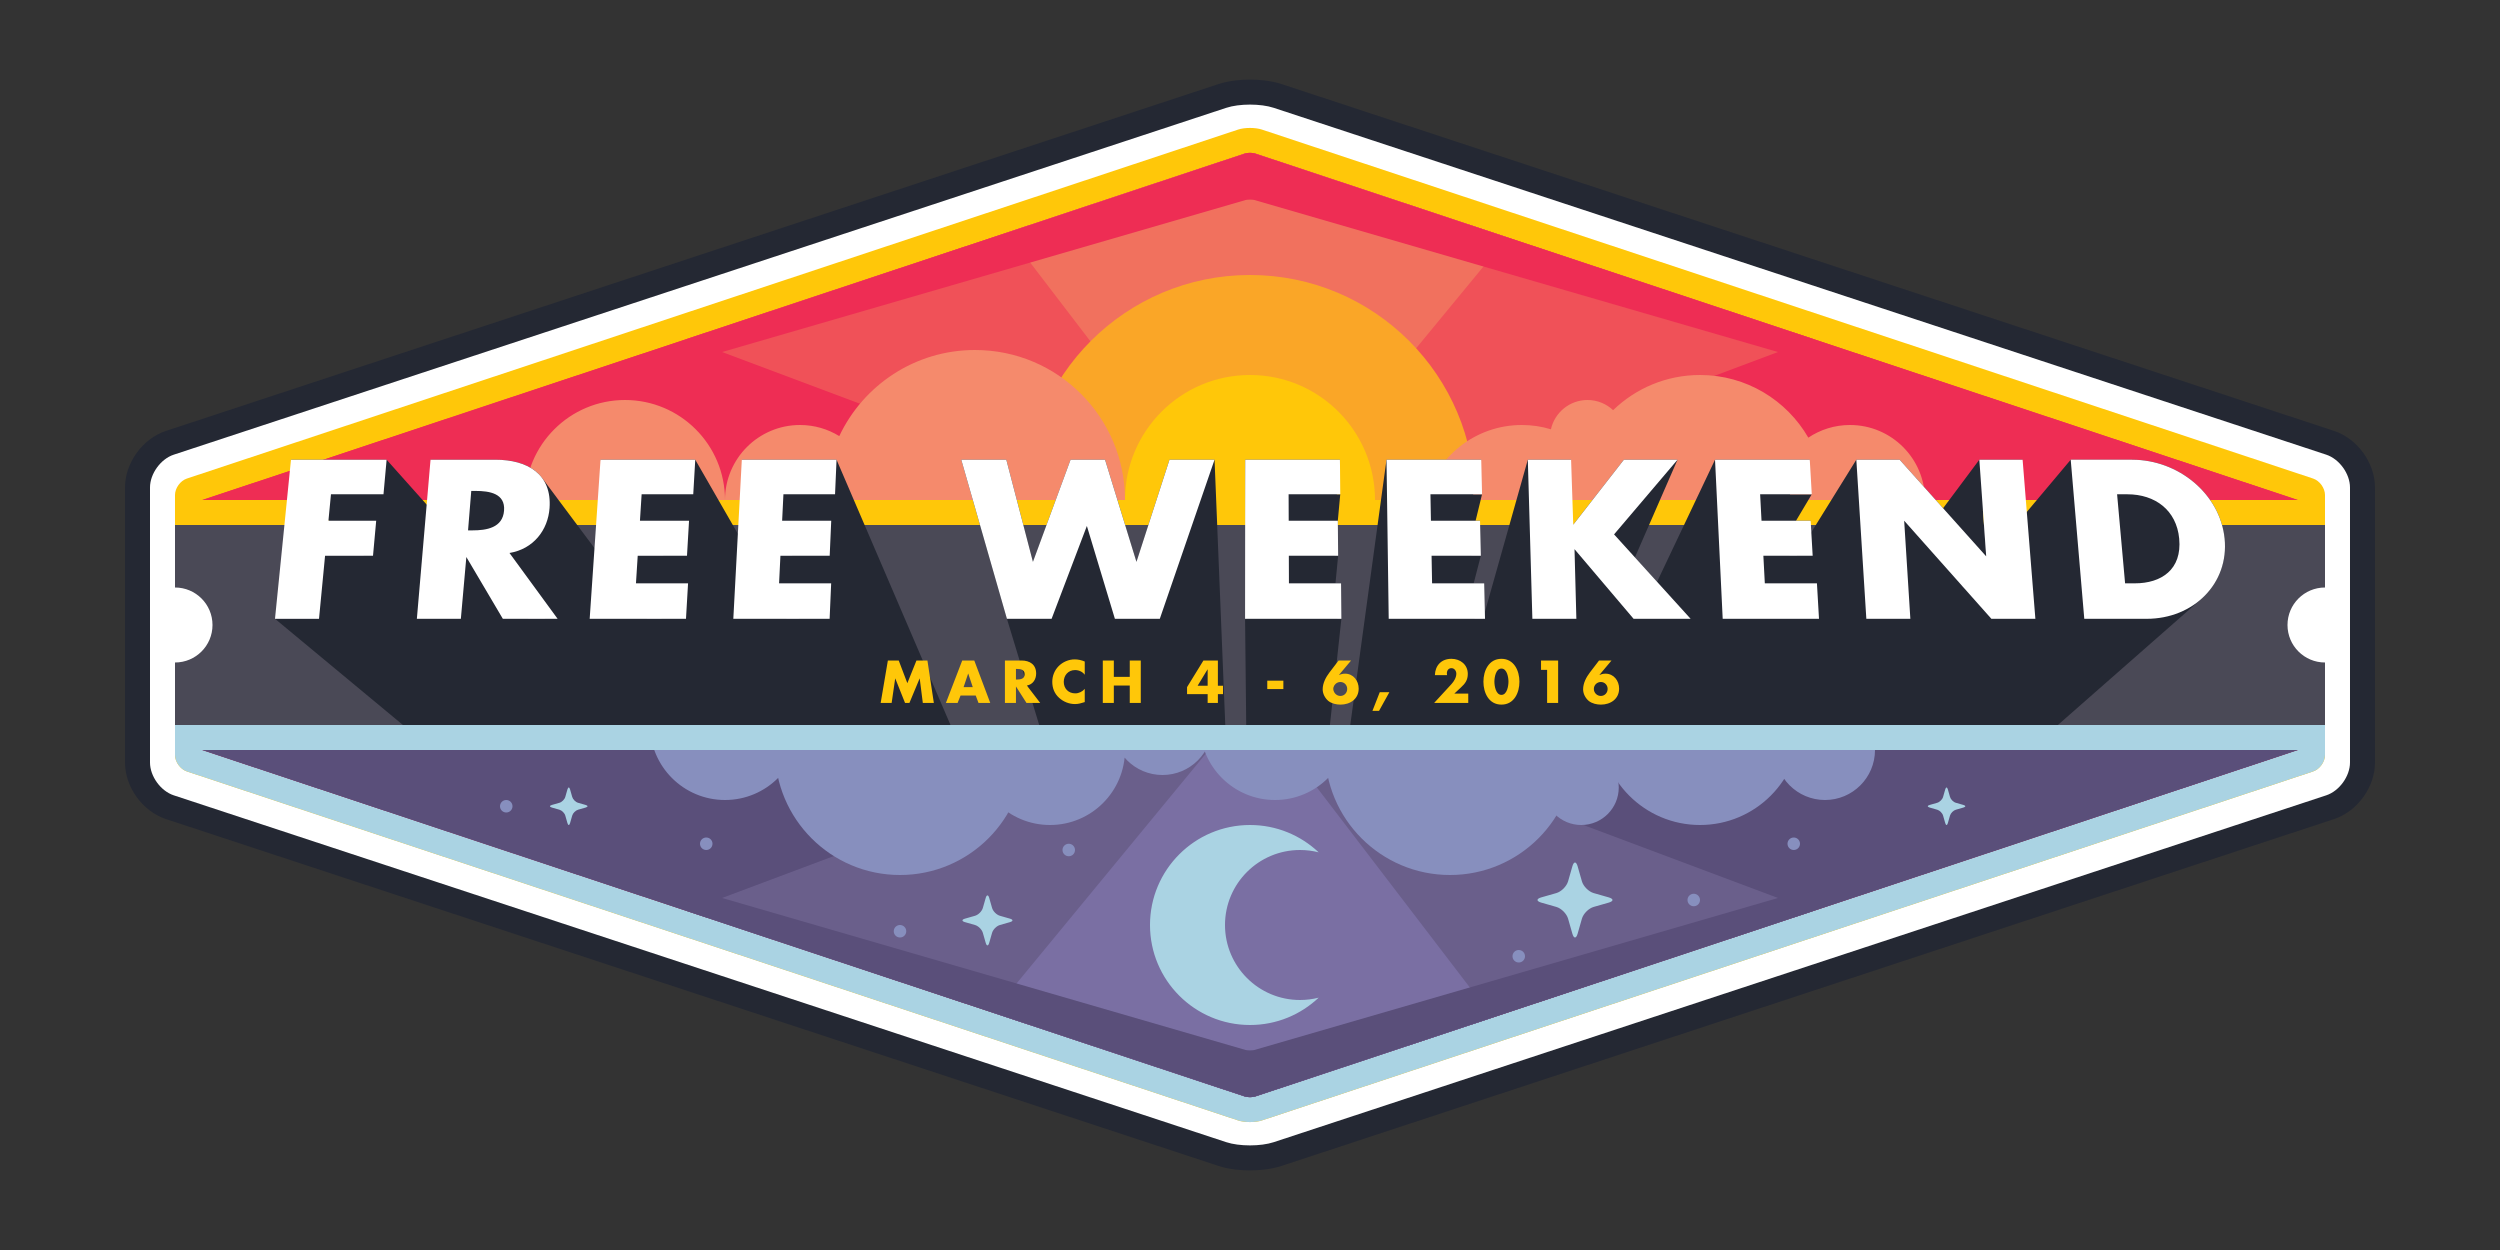 <svg xmlns="http://www.w3.org/2000/svg" viewBox="0 0 800 400" enable-background="new 0 0 800 400"><rect x="0" y="0" width="800" height="400" fill="#333333" stroke="none"/><path fill="#242833" d="M400 374.528c-2.622 0-6.503-.248-10.102-1.434l-336.804-110.992c-7.465-2.459-13.094-10.242-13.094-18.102v-88c0-7.86 5.629-15.643 13.094-18.103l336.804-110.991c3.599-1.187 7.479-1.435 10.102-1.435s6.503.248 10.102 1.434l336.805 110.993c7.464 2.459 13.093 10.242 13.093 18.102v88c0 7.86-5.629 15.643-13.094 18.103l-336.804 110.991c-3.599 1.186-7.48 1.434-10.102 1.434z"/><path fill="#fff" d="M55.598 254.504c-4.179-1.377-7.598-6.104-7.598-10.504v-88c0-4.4 3.419-9.127 7.598-10.504l336.804-110.992c4.179-1.377 11.017-1.377 15.196 0l336.804 110.992c4.179 1.377 7.598 6.104 7.598 10.504v88c0 4.4-3.419 9.127-7.598 10.504l-336.804 110.992c-4.179 1.377-11.017 1.377-15.196 0l-336.804-110.992z"/><path fill="#FFC709" d="M744 241.6c0 2.2-1.708 4.567-3.796 5.26l-336.408 111.68c-2.088.693-5.505.693-7.593 0l-336.407-111.68c-2.088-.693-3.796-3.06-3.796-5.26v-83.2c0-2.2 1.708-4.567 3.796-5.26l336.408-111.68c2.088-.693 5.505-.693 7.593 0l336.407 111.68c2.088.693 3.796 3.06 3.796 5.26v83.2z"/><path fill="#AAD3E3" d="M56 240v1.6c0 2.2 1.708 4.567 3.796 5.26l336.407 111.68c2.088.693 5.505.693 7.593 0l336.407-111.68c2.088-.693 3.796-3.06 3.796-5.26v-1.6h-687.999z"/><path fill="#EE2D54" d="M400 351.083c-.76 0-1.268-.095-1.386-.128l-334.614-111.193v-79.524l334.631-111.199c.102-.027.609-.122 1.369-.122s1.268.095 1.386.128l334.614 111.193v79.524l-334.631 111.199c-.101.027-.609.122-1.369.122z"/><path fill="#F05158" d="M400 176l180.143-67.553-178.757-59.402c-.118-.033-.626-.128-1.386-.128s-1.268.095-1.369.122l-178.774 59.407 180.143 67.554z"/><path fill="#F1715E" d="M401.386 49.045c-.118-.033-.626-.128-1.386-.128s-1.268.095-1.369.122l-76.324 25.363 77.693 101.598 82.385-100.039-80.999-26.916z"/><path fill="#EE2D54" d="M401.386 49.045c-.118-.033-.626-.128-1.386-.128s-1.268.095-1.369.122l-334.631 111.198v.917l334.631-97.16c.102-.027.609-.122 1.369-.122s1.268.095 1.386.128l334.614 97.155v-.917l-334.614-111.193z"/><path fill="#5A4F7A" d="M64 200v39.762l334.614 111.193c.118.033.626.128 1.386.128s1.268-.095 1.369-.122l334.631-111.198v-39.763h-672z"/><circle fill="#FAA627" cx="400" cy="160" r="72"/><circle fill="#FFC709" cx="400" cy="160" r="40"/><path d="M592 136c-4.936 0-9.523 1.492-13.338 4.047-6.91-11.979-19.84-20.047-34.662-20.047-10.806 0-20.603 4.292-27.801 11.255-2.146-2.013-5.024-3.255-8.199-3.255-5.725 0-10.505 4.012-11.703 9.375-2.945-.894-6.068-1.375-9.305-1.375-14.911 0-27.439 10.198-30.992 24h160c0-13.255-10.745-24-24-24zm-280-24c-19.196 0-35.752 11.272-43.431 27.554-3.656-2.252-7.96-3.554-12.569-3.554-13.255 0-24 10.745-24 24h128c0-26.51-21.49-48-48-48zm-112 16c-17.673 0-32 14.327-32 32h64c0-17.673-14.327-32-32-32z" fill="#F58A6C"/><path fill="#6A5F8B" d="M400 224l-180.143 67.553 178.757 59.402c.118.033.626.128 1.386.128s1.268-.095 1.369-.122l178.774-59.407-180.143-67.554z"/><path fill="#7A6FA3" d="M398.614 350.955c.118.033.626.128 1.386.128s1.268-.095 1.369-.122l76.324-25.363-77.693-101.598-82.385 100.039 80.999 26.916z"/><g fill="#878FBE"><path d="M504 240c0 22.091-17.909 40-40 40s-40-17.909-40-40m8-8c0 13.255-10.745 24-24 24s-24-10.745-24-24m216 8c0 8.837-7.163 16-16 16s-16-7.163-16-16m8-8c0 17.673-14.327 32-32 32s-32-14.327-32-32m-152 8c0 13.255-10.745 24-24 24s-24-10.745-24-24m16 0c0 22.091-17.909 40-40 40s-40-17.909-40-40m140-8c0 8.837-7.163 16-16 16s-16-7.163-16-16m-100 0c0 13.255-10.745 24-24 24s-24-10.745-24-24"/><circle cx="506" cy="252" r="12"/><path d="M496 232h32v16h-32z"/></g><path fill="#5A4F7A" d="M398.614 350.955c.118.033.626.128 1.386.128s1.268-.095 1.369-.122l334.631-111.198v-.917l-334.631 97.16c-.102.027-.609.122-1.369.122s-1.268-.095-1.386-.128l-334.614-97.155v.917l334.614 111.193z"/><path fill="#AAD3E3" d="M64 160h672v80h-672z"/><path fill="#FFC709" d="M64 160h672v8h-672z"/><path fill="#AAD3E3" d="M56 232h688v8h-688z"/><path fill="#4A4956" d="M56 168h688v64h-688z"/><path d="M128.941 232h175.22l-36.465-84.894h-30.313l16.195 30.729h-3.842l-7.319 2.365 6.887 6.466 6.358 11.355h-3.905l-29.274-50.915h-30.314l9.528 19.52h3.085l7.557 11.208h-8.271l-2.372 2.365 1.81 6.466 8.275 11.355h-4.659l-33.669-45.093c-.745-.997-1.643-1.86-2.675-2.593-1.031-.732-2.195-1.335-3.472-1.814s-2.665-.832-4.144-1.067c-1.48-.234-3.051-.349-4.694-.349h-20.698l12.006 22.617 24.684 28.297h-5.294l-45.45-50.915h-30.6l10.852 16.806 1.131 2.714 11.392 11.208h-12.468l-7.294-3.672-.905 14.181 6.263 9.676h-14.087l40.941 33.984zm583.043-57.732c-.014-.632-.043-1.269-.108-1.914-.359-3.575-1.466-6.944-3.156-9.984-1.687-3.035-3.954-5.744-6.638-8.006-2.681-2.259-5.779-4.074-9.135-5.323-3.352-1.249-6.962-1.934-10.671-1.934h-19.645l-34.342 40.842-.518-.582 7.813-9.333-1.056-14.87 12.707-16.058h-13.847l-11.597 15.529-13.91-15.529h-13.855l-19.058 30.729h-2.417l6.854-11.208h-4.672l5.034-8.453h-6.975l6.333-11.067h-30.314l-18.549 39.073-7.085-7.813 13.633-31.26h-17.169l-16.202 20.798-10.612 30.117 2.057-17.821 7.866-33.094h-13.846l-14.36 50.915h-2.696l3.085-11.355h-3.354l2.29-8.831h-3.047l2.784-11.208h-1.408l2.059-8.453h-2.853l2.59-11.067h-30.313l-11.593 84.892h226.422l11.926-10.475c3.402-2.988 6.771-5.946 10.091-8.863l13.698-12.031 3.125-2.746 6.984-6.135c.337-.296.665-.602.983-.916l.011-.011.294-.308c.209-.214.419-.427.62-.649l.021-.022.327-.385.516-.608.031-.036.318-.424.419-.552.035-.053.037-.049.089-.14c.294-.424.571-.86.835-1.304l.221-.376c.285-.502.556-1.012.802-1.536l.017-.033.053-.128c.152-.33.3-.662.436-1.001l.173-.474.152-.416c.194-.553.374-1.113.525-1.686l.007-.024.022-.101c.138-.538.252-1.085.352-1.638l.076-.451.071-.414c.064-.461.114-.927.15-1.397l.002-.014.002-.062c.043-.59.058-1.189.057-1.792l-.004-.482zm-313.195 57.732h26.789l3.662-33.979h-1.271l1.168-11.355h-1.784l.85-8.832h-1.132l1.034-11.208h-.003l.779-8.453h-1.08l.981-11.067h-30.314l.452 50.915h-.498zm-66.245 0h59.544l-3.433-84.894h-14.414l-10.571 32.689-10.056-32.689h-11.029l-12.044 32.689-8.519-32.689h-14.415l14.61 50.915z" fill="#242833"/><path fill="#fff" d="M123.718 147.106l-1.002 11.067h-16.806l-.811 8.453h15.285l-1.02 11.209h-15.341l-1.937 20.185h-14.086l5.116-50.914zm39.317 29.848l15.403 21.066h-17.527l-11.68-19.78-1.756 19.78h-14.077l4.374-50.915h20.698c2.633 0 5.085.295 7.268.905 2.184.61 4.101 1.536 5.665 2.797 1.565 1.262 2.776 2.86 3.548 4.816.772 1.958 1.104 4.275.907 6.971-.128 1.745-.509 3.433-1.131 5.005-.622 1.573-1.484 3.029-2.572 4.308s-2.403 2.38-3.927 3.242c-1.526.862-3.262 1.484-5.193 1.805zm-11.906-7.231c1.138 0 2.316-.05 3.45-.213 1.133-.162 2.222-.436 3.182-.882s1.791-1.065 2.408-1.917c.617-.852 1.022-1.936 1.129-3.314.107-1.374-.128-2.455-.612-3.303-.483-.848-1.215-1.463-2.102-1.907-.887-.444-1.928-.716-3.031-.878-1.103-.161-2.268-.212-3.402-.212h-1.346l-1.028 12.624h1.352M222.483 147.106l-.645 11.067h-16.518l-.538 8.453h15.711l-.656 11.209h-15.768l-.562 8.831h16.67l-.662 11.354h-30.817l3.471-50.914zm45.214 0l-.482 11.067h-16.517l-.414 8.453h15.711l-.491 11.209h-15.768l-.432 8.831h16.67l-.494 11.354h-30.817l2.72-50.914zm120.958 0l-17.517 50.914h-14.37l-8.967-29.713-11.287 29.713h-14.297l-14.609-50.914h14.414l8.519 32.69 12.044-32.69h11.029l10.057 32.69 10.57-32.69zm293.621 0c3.709 0 7.32.685 10.672 1.934 3.355 1.25 6.453 3.064 9.134 5.323 2.685 2.262 4.952 4.972 6.638 8.006 1.69 3.041 2.797 6.41 3.156 9.984.36 3.583-.076 6.975-1.167 10.049-1.094 3.08-2.845 5.841-5.112 8.153-2.27 2.316-5.056 4.182-8.213 5.469-3.16 1.288-6.689 1.996-10.442 1.996h-19.971l-4.34-50.915h19.645zm.908 39.56c2.093 0 4.085-.272 5.881-.837 1.795-.565 3.394-1.422 4.701-2.591 1.306-1.168 2.32-2.647 2.948-4.457.627-1.807.868-3.944.631-6.427-.218-2.276-.808-4.301-1.71-6.058-.901-1.755-2.113-3.243-3.576-4.446-1.463-1.203-3.177-2.122-5.084-2.741-1.906-.618-4.006-.936-6.24-.936h-3.262l2.558 28.493h3.153"/><path fill="#fff" d="M647.235 147.106l4.085 50.914h-14.077l-27.909-31.394 1.979 31.394h-14.085l-3.201-50.914h13.855l27.702 30.927-2.196-30.927zm-68.109 0l.642 11.067h-16.526l.445 8.453h15.72l.647 11.209h-15.777l.465 8.831h16.679l.659 11.354h-30.817l-2.451-50.914zm-42.315 0l-20.311 23.897 24.503 27.017h-18.251l-18.907-22.291.593 22.291h-14.077l-1.456-50.914h13.847l.689 20.798 16.201-20.798zm-62.815 0l.262 11.067h-16.516l.155 8.453h15.711l.263 11.209h-15.768l.162 8.831h16.67l.269 11.354h-30.817l-.705-50.914zm-45.214 0l.099 11.067h-16.526l.031 8.453h15.72l.097 11.209h-15.777l.032 8.831h16.679l.103 11.354h-30.818l.046-50.914z"/><path d="M284.118 211.363h3.476l2.755 7.256 2.917-7.256h3.511l2.053 13.576h-3.53l-.99-7.814h-.036l-3.259 7.814h-1.404l-3.115-7.814h-.036l-1.134 7.814h-3.512l2.304-13.576zm23.256 11.218l-.937 2.358h-3.745l5.222-13.576h3.854l5.113 13.576h-3.763l-.883-2.358h-4.861zm2.467-7.022h-.036l-1.458 4.321h2.935l-1.441-4.321zm23.023 9.38h-4.393l-3.331-5.222h-.036v5.222h-3.529v-13.576h5.275c2.683 0 4.718 1.278 4.718 4.178 0 1.872-1.045 3.492-2.971 3.835l4.267 5.563zm-7.76-7.49h.342c1.152 0 2.449-.216 2.449-1.692s-1.297-1.692-2.449-1.692h-.342v3.384zm22.016-1.53c-.721-.973-1.891-1.495-3.097-1.495-2.161 0-3.619 1.657-3.619 3.764 0 2.143 1.477 3.691 3.673 3.691 1.152 0 2.305-.559 3.043-1.44v4.23c-1.171.36-2.017.631-3.115.631-1.891 0-3.691-.721-5.096-1.999-1.494-1.351-2.179-3.115-2.179-5.131 0-1.855.702-3.638 1.999-4.97 1.332-1.368 3.259-2.197 5.167-2.197 1.135 0 2.179.253 3.224.685v4.231zm14.401.684v-5.239h3.528v13.576h-3.528v-5.563h-5.096v5.563h-3.529v-13.576h3.529v5.239h5.096zm29.843 2.827v2.701h-1.639v2.809h-3.277v-2.809h-6.59v-2.251l5.239-8.517h4.628v8.066h1.639zm-4.916-5.222h-.036l-3.169 5.222h3.205v-5.222zm24.228 3.602v2.7h-5.149v-2.7h5.149zm21.673-6.447l-3.854 4.592.036.036c.612-.271 1.188-.415 1.891-.415 2.665 0 4.357 2.287 4.357 4.771 0 3.331-2.736 5.132-5.834 5.132-1.314 0-2.826-.342-3.871-1.17-1.08-.9-1.818-2.323-1.818-3.728 0-1.963 1.009-3.871 2.179-5.401l2.917-3.817h3.997zm-1.243 9.093c0-1.225-.937-2.215-2.179-2.215-1.225 0-2.232.99-2.232 2.215 0 1.242 1.008 2.251 2.232 2.251 1.243 0 2.179-1.009 2.179-2.251zm13.498 1.044l-3.312 5.979h-2.106l2.34-5.979h3.078zm25.239.45v2.989h-10.912l5.546-6.032c.792-.864 1.549-2.088 1.549-3.331 0-.863-.612-1.764-1.549-1.764-.954 0-1.477.738-1.477 1.656 0 .18.019.378.055.576h-3.89c.108-3.115 2.089-5.222 5.294-5.222 2.845 0 5.239 1.872 5.239 4.825 0 1.945-.811 3.079-2.196 4.34l-2.107 1.962h4.448zm16.379-3.799c0 3.529-1.71 7.328-5.762 7.328-4.051 0-5.762-3.799-5.762-7.328s1.729-7.328 5.762-7.328 5.762 3.799 5.762 7.328zm-8.013-.017c0 1.314.433 4.23 2.251 4.23s2.251-2.916 2.251-4.23-.433-4.195-2.251-4.195-2.251 2.88-2.251 4.195zm14.922-3.781v-2.989h5.474v13.576h-3.528v-10.587h-1.946zm22.556-2.99l-3.854 4.592.036.036c.612-.271 1.188-.415 1.891-.415 2.665 0 4.357 2.287 4.357 4.771 0 3.331-2.736 5.132-5.834 5.132-1.314 0-2.826-.342-3.871-1.17-1.08-.9-1.818-2.323-1.818-3.728 0-1.963 1.009-3.871 2.179-5.401l2.917-3.817h3.997zm-1.243 9.093c0-1.225-.937-2.215-2.179-2.215-1.225 0-2.232.99-2.232 2.215 0 1.242 1.008 2.251 2.232 2.251 1.243 0 2.179-1.009 2.179-2.251z" fill="#FFC709"/><path fill="#AAD3E3" d="M416 320c-13.255 0-24-10.745-24-24s10.745-24 24-24c2.062 0 4.064.261 5.975.75-5.733-5.42-13.463-8.75-21.975-8.75-17.673 0-32 14.327-32 32s14.327 32 32 32c8.512 0 16.242-3.33 21.975-8.75-1.911.489-3.913.75-5.975.75zm88.838-42.79c-.461-1.613-1.215-1.613-1.676 0l-1.374 4.809c-.461 1.613-2.157 3.309-3.77 3.77l-4.809 1.374c-1.613.461-1.613 1.215 0 1.676l4.809 1.374c1.613.461 3.309 2.157 3.77 3.77l1.374 4.809c.461 1.613 1.215 1.613 1.676 0l1.374-4.809c.461-1.613 2.157-3.309 3.77-3.77l4.809-1.374c1.613-.461 1.613-1.215 0-1.676l-4.809-1.374c-1.613-.461-3.309-2.157-3.77-3.77l-1.374-4.809zm118.475-24.605c-.23-.806-.607-.806-.838 0l-.687 2.404c-.23.806-1.079 1.655-1.885 1.885l-2.404.687c-.806.23-.806.607 0 .838l2.404.687c.806.23 1.655 1.079 1.885 1.885l.687 2.404c.23.806.607.806.838 0l.687-2.404c.23-.806 1.079-1.655 1.885-1.885l2.404-.687c.806-.23.806-.607 0-.838l-2.404-.687c-.806-.23-1.655-1.079-1.885-1.885l-.687-2.404zm-440.894 0c-.23-.806-.607-.806-.838 0l-.687 2.404c-.23.806-1.079 1.655-1.885 1.885l-2.404.687c-.806.23-.806.607 0 .838l2.404.687c.806.23 1.655 1.079 1.885 1.885l.687 2.404c.23.806.607.806.838 0l.687-2.404c.23-.806 1.079-1.655 1.885-1.885l2.404-.687c.806-.23.806-.607 0-.838l-2.404-.687c-.806-.23-1.655-1.079-1.885-1.885l-.687-2.404zm134.127 34.727c-.307-1.075-.81-1.075-1.117 0l-.916 3.206c-.307 1.075-1.438 2.206-2.513 2.513l-3.206.916c-1.075.307-1.075.81 0 1.117l3.206.916c1.075.307 2.206 1.438 2.513 2.513l.916 3.206c.307 1.075.81 1.075 1.117 0l.916-3.206c.307-1.075 1.438-2.206 2.513-2.513l3.206-.916c1.075-.307 1.075-.81 0-1.117l-3.206-.916c-1.075-.307-2.206-1.438-2.513-2.513l-.916-3.206z"/><circle fill="#878FBE" cx="574" cy="270" r="2"/><circle fill="#878FBE" cx="486" cy="306" r="2"/><circle fill="#878FBE" cx="342" cy="272" r="2"/><circle fill="#878FBE" cx="226" cy="270" r="2"/><circle fill="#878FBE" cx="288" cy="298" r="2"/><circle fill="#878FBE" cx="542" cy="288" r="2"/><circle fill="#878FBE" cx="162" cy="258" r="2"/><path fill="#fff" d="M732 200c0 6.627 5.373 12 12 12l4-12-4-12c-6.627 0-12 5.373-12 12zm-676-12l-4 12 4 12c6.627 0 12-5.373 12-12s-5.373-12-12-12z"/></svg>